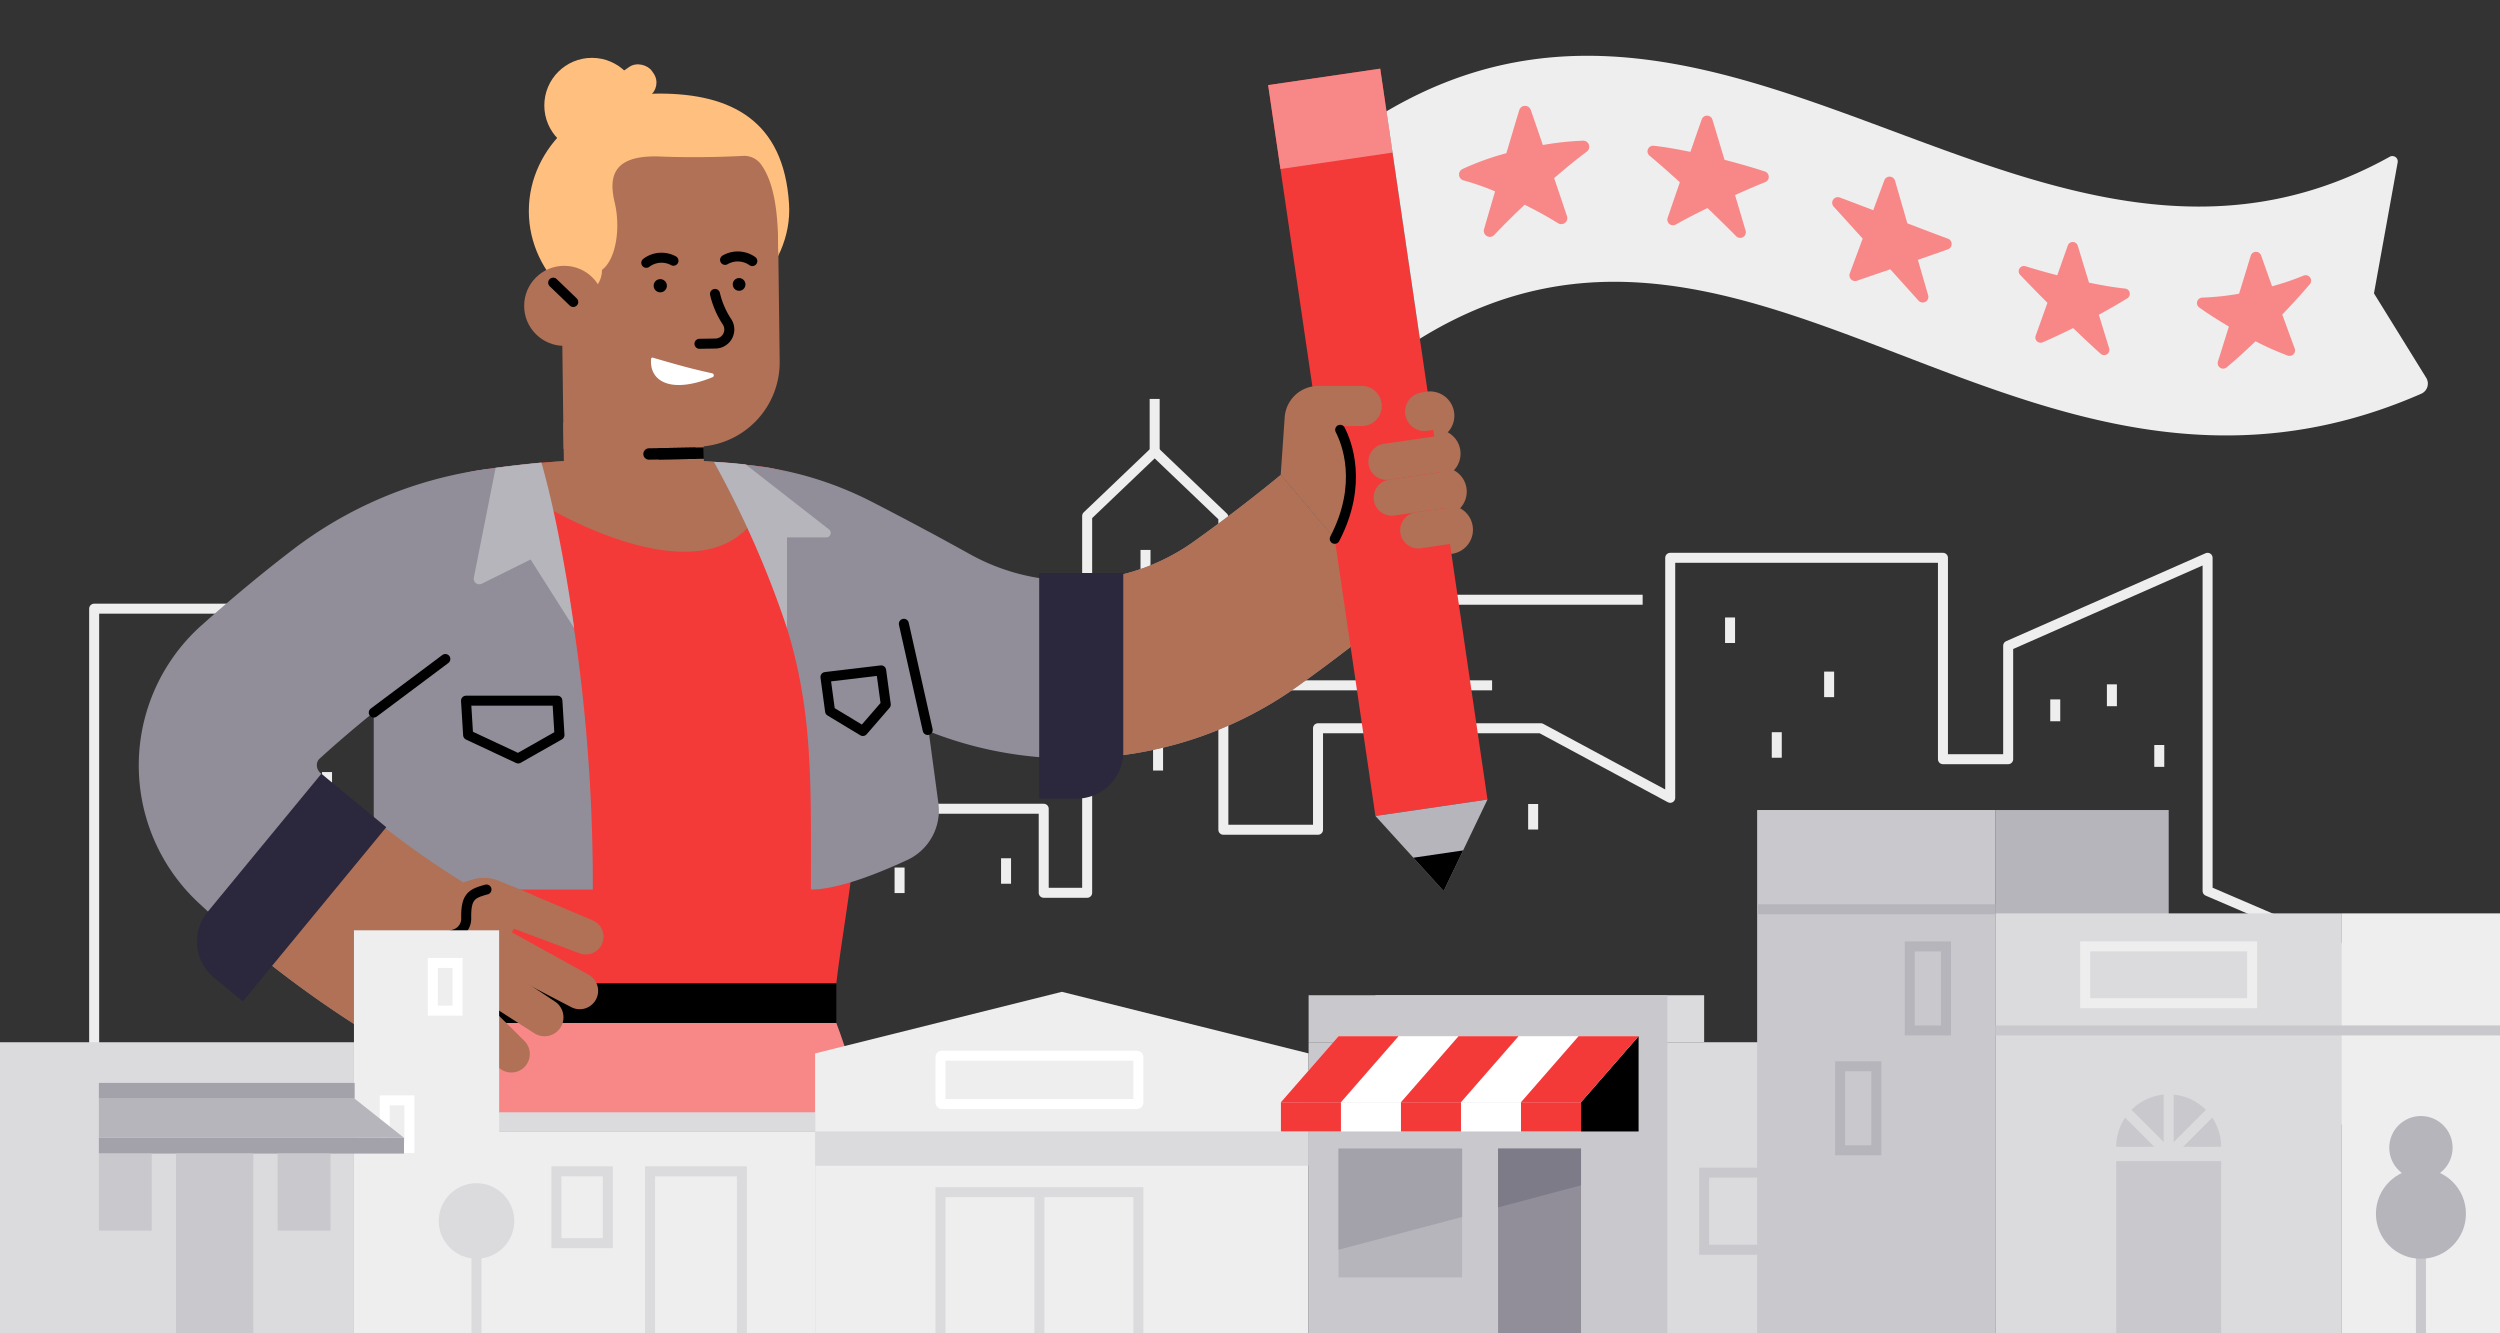 <svg xmlns="http://www.w3.org/2000/svg" width="375" height="200" viewBox="0 0 375 200">
  <rect x="0" y="0" width="375" height="200" fill="#333333" stroke="none"/>
  <defs>
    <style>
      .cls-1, .cls-10, .cls-14, .cls-17, .cls-18, .cls-22, .cls-23, .cls-24, .cls-4, .cls-8, .cls-9 {
        fill: none;
      }

      .cls-1, .cls-23 {
        stroke: #eeeeef;
      }

      .cls-1, .cls-14 {
        stroke-linejoin: round;
      }

      .cls-1, .cls-14, .cls-17, .cls-18, .cls-22, .cls-23, .cls-24, .cls-4, .cls-8 {
        stroke-width: 1.5px;
      }

      .cls-2 {
        fill: #ffc07f;
      }

      .cls-3 {
        fill: #f88888;
      }

      .cls-10, .cls-14, .cls-4, .cls-8, .cls-9 {
        stroke: #000;
      }

      .cls-10, .cls-17, .cls-18, .cls-22, .cls-23, .cls-24, .cls-4, .cls-8, .cls-9 {
        stroke-miterlimit: 10;
      }

      .cls-5 {
        fill: #b07156;
      }

      .cls-6 {
        fill: #918e99;
      }

      .cls-7 {
        fill: #f43939;
      }

      .cls-10, .cls-14, .cls-8 {
        stroke-linecap: round;
      }

      .cls-10, .cls-9 {
        stroke-width: 1.707px;
      }

      .cls-11 {
        fill: #fff;
      }

      .cls-12 {
        fill: #b6b5bc;
      }

      .cls-13 {
        fill: #2b273c;
      }

      .cls-15 {
        fill: #eeeeef;
      }

      .cls-16 {
        fill: #dbdbde;
      }

      .cls-17 {
        stroke: #dbdbde;
      }

      .cls-18 {
        stroke: #fff;
      }

      .cls-19 {
        fill: #c9c8cd;
      }

      .cls-20 {
        fill: #a3a1aa;
      }

      .cls-21 {
        fill: #7e7b88;
      }

      .cls-22 {
        stroke: #c9c8cd;
      }

      .cls-24 {
        stroke: #b6b5bc;
      }
    </style>
  </defs>
  <g id="Layer_4" data-name="Layer 4">
    <g>
      <line class="cls-1" x1="62.149" y1="92.617" x2="108.619" y2="92.617"/>
      <line class="cls-1" x1="193.73" y1="89.965" x2="246.397" y2="89.965"/>
      <polyline class="cls-1" points="351.281 168.695 351.281 142.31 331.14 133.651 331.14 83.672 301.226 96.863 301.226 113.878 291.443 113.878 291.443 83.672 250.532 83.672 250.532 119.674 231.127 109.237 197.703 109.237 197.703 124.464 183.504 124.464 183.504 77.565 173.2 67.721 163.074 77.395 163.074 133.919 156.558 133.919 156.558 121.314 108.987 121.314 65.293 156.444 65.293 91.301 14.124 91.301 14.124 194.125"/>
      <line class="cls-1" x1="316.785" y1="102.653" x2="316.785" y2="105.932"/>
      <line class="cls-1" x1="316.785" y1="122.517" x2="316.785" y2="125.796"/>
      <line class="cls-1" x1="323.891" y1="111.748" x2="323.891" y2="115.027"/>
      <line class="cls-1" x1="327.988" y1="138.38" x2="327.988" y2="141.659"/>
      <line class="cls-1" x1="309.391" y1="129.193" x2="309.391" y2="132.472"/>
      <line class="cls-1" x1="283.097" y1="124.156" x2="283.097" y2="127.435"/>
      <line class="cls-1" x1="308.287" y1="104.912" x2="308.287" y2="108.192"/>
      <line class="cls-1" x1="259.509" y1="92.617" x2="259.509" y2="96.446"/>
      <line class="cls-1" x1="274.37" y1="100.739" x2="274.37" y2="104.568"/>
      <line class="cls-1" x1="266.515" y1="109.834" x2="266.515" y2="113.663"/>
      <line class="cls-1" x1="173.71" y1="111.748" x2="173.71" y2="115.578"/>
      <line class="cls-1" x1="51.092" y1="97.598" x2="51.092" y2="101.427"/>
      <line class="cls-1" x1="27.195" y1="103.141" x2="27.195" y2="106.97"/>
      <line class="cls-1" x1="33.315" y1="117.888" x2="33.315" y2="121.717"/>
      <line class="cls-1" x1="49.055" y1="115.81" x2="49.055" y2="119.64"/>
      <line class="cls-1" x1="42.754" y1="103.141" x2="42.754" y2="106.97"/>
      <line class="cls-1" x1="169.378" y1="102.8" x2="169.378" y2="106.629"/>
      <line class="cls-1" x1="178.943" y1="88.787" x2="178.943" y2="92.617"/>
      <line class="cls-1" x1="171.826" y1="82.492" x2="171.826" y2="86.322"/>
      <line class="cls-1" x1="126.162" y1="128.219" x2="126.162" y2="132.048"/>
      <line class="cls-1" x1="229.973" y1="120.602" x2="229.973" y2="124.432"/>
      <line class="cls-1" x1="216.616" y1="116.773" x2="216.616" y2="120.602"/>
      <line class="cls-1" x1="150.907" y1="128.735" x2="150.907" y2="132.564"/>
      <line class="cls-1" x1="134.938" y1="130.133" x2="134.938" y2="133.963"/>
      <line class="cls-1" x1="173.2" y1="67.721" x2="173.2" y2="59.844"/>
      <path class="cls-1" d="M183.504,102.52q3.318.279,6.667.28h33.644"/>
      <path class="cls-1" d="M85.106,81.551h28.147a78.876,78.876,0,0,1,37.005,9.178l1.013.539a77.872,77.872,0,0,0,11.804,5.074"/>
    </g>
  </g>
  <g id="Layer_2" data-name="Layer 2">
    <path class="cls-2" d="M79.325,31.656c0-9.73,8.753-17.618,19.55-17.618s18.704,4.029,19.483,16.564c.603,9.711-8.686,18.672-19.483,18.672S79.325,41.386,79.325,31.656Z"/>
    <path class="cls-3" d="M125.448,153.442c5.371,14.079,11.916,46.558,11.916,46.558H60.153L61.812,153.442Z"/>
    <path class="cls-4" d="M117.168,83.368c8.236,4.064,15.618,7.985,21.886,11.463A44.774,44.774,0,0,0,186.885,92.069c8.454-6.064,12.747-9.719,12.747-9.719"/>
    <path class="cls-4" d="M65.293,83.923a187.296,187.296,0,0,0-26.209,19.875,14.809,14.809,0,0,0-.102,21.94A151.307,151.307,0,0,0,62.766,143.898"/>
    <path class="cls-5" d="M220.925,79.835A3.649,3.649,0,0,0,219.015,76.239a3.624,3.624,0,0,0-.929-5.696,3.624,3.624,0,0,0-.929-5.696,3.616,3.616,0,0,0,.857-3.488,3.647,3.647,0,0,0-7.132,1.398l2.787,17.089a3.648,3.648,0,0,0,7.256-.01Z"/>
    <path class="cls-6" d="M160.75,113.77a58.04,58.04,0,0,1-28.177-7.259q-5.364-2.977-10.85-5.847a20.46,20.46,0,0,1-10.959-17.287l-.382-9.256a3.916,3.916,0,0,1,4.528-4.029h0A52.538,52.538,0,0,1,130.678,75.218c4.998,2.568,9.969,5.222,14.851,7.932A31.456,31.456,0,0,0,179.113,81.206c7.844-5.627,12.941-9.92,12.991-9.963L209.36,91.635c-.237.2-5.902,4.984-14.691,11.288A58.203,58.203,0,0,1,160.75,113.77Z"/>
    <path class="cls-5" d="M179.113,81.206A31.406,31.406,0,0,1,161.431,87.071V113.757a58.178,58.178,0,0,0,33.238-10.835C203.458,96.619,209.123,91.835,209.36,91.635L192.104,71.243C192.054,71.285,186.958,75.579,179.113,81.206Z"/>
    <path class="cls-7" d="M61.812,147.514h63.637c1.471-12.584,4.724-24.332,5.099-65.087a20.816,20.816,0,0,0-16.707-12.492,155.206,155.206,0,0,0-42.199.642A17.278,17.278,0,0,0,57.163,86.653C55.989,107.737,57.092,120.673,61.812,147.514Z"/>
    <rect x="61.812" y="147.514" width="63.637" height="5.928"/>
    <path class="cls-5" d="M81.09,75.531,74.341,70.19a156.987,156.987,0,0,1,39.062-.299l1.092,5.728C107.195,91.742,81.09,75.531,81.09,75.531Z"/>
    <rect class="cls-5" x="84.557" y="63.202" width="21" height="8.96" transform="translate(191.223 133.779) rotate(179.05)"/>
    <path class="cls-5" d="M100.132,16.722h0a16.286,16.286,0,0,1,16.555,16.082l.265,21.386a12.669,12.669,0,0,1-12.458,12.825l-19.953.331-.424-34.138A16.286,16.286,0,0,1,100.132,16.722Z"/>
    <path class="cls-2" d="M116.735,36.617l.016,1.307.828-5.385c0-9.988-8.427-16.867-17.447-16.717-8.967.149-16.915,7.801-16.803,16.768L84.288,46.927c0-0,6.113-2.699,6.004-6.441,2.154-1.6,2.801-6.363,1.919-10.068s-.511-7.233,6.83-6.939c5.28.211,10.106.028,12.4-.092a3.098,3.098,0,0,1,2.656,1.197C116.074,27.223,116.673,31.629,116.735,36.617Z"/>
    <circle cx="99.04" cy="42.86" r="0.993"/>
    <circle cx="110.864" cy="42.664" r="0.955"/>
    <path class="cls-8" d="M112.846,39.162a3.786,3.786,0,0,0-4.084-.181"/>
    <path class="cls-8" d="M101.019,39.109a3.786,3.786,0,0,0-4.076.316"/>
    <line class="cls-9" x1="105.563" y1="67.962" x2="98.805" y2="68.074"/>
    <line class="cls-10" x1="104.109" y1="67.986" x2="97.351" y2="68.098"/>
    <path class="cls-8" d="M104.92,51.57l2.395-.04a2.109,2.109,0,0,0,1.778-3.199,12.827,12.827,0,0,1-1.843-4.241"/>
    <path class="cls-11" d="M106.824,55.991c-3.277-.702-5.671-1.403-8.906-2.343a.199.199,0,0,0-.251.165c-.308,3.291,2.808,5.365,9.208,2.771A.311.311,0,0,0,106.824,55.991Z"/>
    <circle class="cls-5" cx="84.629" cy="45.876" r="6.005"/>
    <line class="cls-8" x1="85.988" y1="45.298" x2="82.975" y2="42.397"/>
    <g>
      <rect class="cls-7" x="198.178" y="10.945" width="16.989" height="110.804" transform="translate(-7.444 30.716) rotate(-8.35)"/>
      <rect class="cls-3" x="191.056" y="11.465" width="16.989" height="12.722" transform="translate(-0.473 29.167) rotate(-8.35)"/>
      <polygon class="cls-12" points="216.55 133.651 206.313 122.395 223.122 119.928 216.55 133.651"/>
      <polygon points="216.55 133.651 212.007 128.656 219.467 127.561 216.55 133.651"/>
    </g>
    <path class="cls-5" d="M204.256,57.889h-6.514a5.05,5.05,0,0,0-5.038,4.7L192.104,71.243l8.107,9.581c5.165-9.916.492-16.916.492-16.916h3.553a3.009,3.009,0,0,0,3.009-3.009h0A3.009,3.009,0,0,0,204.256,57.889Z"/>
    <path class="cls-8" d="M200.211,80.824c4.306-8.266,1.774-14.506.813-16.354"/>
    <path class="cls-5" d="M214.985,64.491l-.89.131a2.908,2.908,0,0,1-3.3-2.455h0a2.908,2.908,0,0,1,2.455-3.3l.89-.131,3.361,3.789Z"/>
    <path class="cls-5" d="M207.945,66.122h8.561a0,0,0,0,1,0,0v5.435a0,0,0,0,1,0,0H207.945a2.717,2.717,0,0,1-2.717-2.717v0A2.717,2.717,0,0,1,207.945,66.122Z" transform="translate(-7.761 31.351) rotate(-8.35)"/>
    <path class="cls-5" d="M208.736,71.522h8.242a0,0,0,0,1,0,0v5.435a0,0,0,0,1,0,0h-8.242a2.717,2.717,0,0,1-2.717-2.717v0A2.717,2.717,0,0,1,208.736,71.522Z" transform="translate(-8.539 31.5) rotate(-8.35)"/>
    <path class="cls-5" d="M212.731,76.665H217.75a0,0,0,0,1,0,0v5.435a0,0,0,0,1,0,0h-5.019a2.717,2.717,0,0,1-2.717-2.717v0A2.717,2.717,0,0,1,212.731,76.665Z" transform="translate(-9.261 31.901) rotate(-8.35)"/>
    <path class="cls-6" d="M81.21,69.391c-3.284.289-6.494.679-9.569,1.186-8.003,1.322-15.128,8.21-15.579,16.309v46.542h32.86A263.214,263.214,0,0,0,81.21,69.391Z"/>
    <path class="cls-6" d="M136.104,128.993c-1.357.63-2.874,1.293-4.445,1.913-3.473,1.378-7.213,2.522-10.023,2.522,0-24.875.791-35.71-14.543-64.143,2.265.16,4.52.385,6.742.652,4.787.577,10.132,2.798,13.381,6.11l9.165,11.991,4.381,32.472A8.188,8.188,0,0,1,136.104,128.993Z"/>
    <path class="cls-6" d="M56.063,155.45a164.534,164.534,0,0,1-26.136-19.892,28.166,28.166,0,0,1,.263-41.724q6.983-6.232,13.721-11.38A61.278,61.278,0,0,1,72.205,70.477l.905-.133-.879,24.992a172.471,172.471,0,0,0-24.255,18.428,1.279,1.279,0,0,0-.448,1.002,1.518,1.518,0,0,0,.509,1.155,140.482,140.482,0,0,0,21.454,16.437Z"/>
    <path class="cls-5" d="M80.009,134.269l-5.184-2.147a5.83,5.83,0,0,0-3.929-.191l-1.405.428-13.429,23.092h0a10.38,10.38,0,0,0,11.709-.873l.799-.64Z"/>
    <path class="cls-5" d="M54.447,121.504,37.066,141.795a154.231,154.231,0,0,0,18.997,13.655l13.429-23.092A130.903,130.903,0,0,1,54.449,121.504Z"/>
    <path class="cls-5" d="M78.649,156.126l-7.303-7.222-3.992,4.29,7.454,6.936a2.775,2.775,0,0,0,3.922-.141h0A2.775,2.775,0,0,0,78.649,156.126Z"/>
    <path class="cls-5" d="M83.251,150.239l-10.339-6.847L70.073,148.519l10.079,6.472a2.836,2.836,0,0,0,4.014-1.013h0A2.836,2.836,0,0,0,83.251,150.239Z"/>
    <path class="cls-5" d="M88.294,146.211,75.607,139.2l-2.712,5.195,12.789,6.676a2.759,2.759,0,0,0,3.722-1.169h0A2.759,2.759,0,0,0,88.294,146.211Z"/>
    <path class="cls-5" d="M88.898,138.049l-12.165-5.138L74.869,138.468l12.056,4.528a2.664,2.664,0,0,0,3.462-1.646h0A2.664,2.664,0,0,0,88.898,138.049Z"/>
    <path class="cls-8" d="M72.97,133.427c-2.174.604-3.104.996-3.037,4.299a2.465,2.465,0,0,1-1.675,2.398c-1.506.5-2.148.889-2.316,2.198a1.828,1.828,0,0,1-.92,1.286c-1.344.818-1.696,1.991-1.922,3.825"/>
    <path class="cls-13" d="M36.009,116.214H48.619a0,0,0,0,1,0,0v33.846a0,0,0,0,1,0,0H43.016a7.007,7.007,0,0,1-7.007-7.007V116.214A0,0,0,0,1,36.009,116.214Z" transform="translate(94.286 3.465) rotate(39.472)"/>
    <path class="cls-13" d="M162.888,85.946h5.603a0,0,0,0,1,0,0v33.846a0,0,0,0,1,0,0H155.88a0,0,0,0,1,0,0V92.954a7.007,7.007,0,0,1,7.007-7.007Z" transform="translate(324.371 205.739) rotate(180)"/>
    <line class="cls-8" x1="56.063" y1="106.887" x2="66.801" y2="98.852"/>
    <line class="cls-8" x1="139.152" y1="109.499" x2="135.577" y2="93.569"/>
    <path class="cls-12" d="M86.125,94.227,79.591,83.923,72.257,87.558a.829.829,0,0,1-1.181-.904L74.341,70.19c3.088-.417,6.869-.799,6.869-.799C84.245,79.92,86.125,94.227,86.125,94.227Z"/>
    <path class="cls-12" d="M118.053,94.227V80.61h5.884a.669.669,0,0,0,.412-1.197l-12.494-9.746c-2.744-.319-4.761-.383-4.761-.383A148.619,148.619,0,0,1,118.053,94.227Z"/>
    <polygon class="cls-14" points="83.922 110.254 77.725 113.77 70.218 110.254 69.903 105.104 83.607 105.104 83.922 110.254"/>
    <polygon class="cls-14" points="132.867 105.685 129.431 109.651 124.512 106.681 123.818 101.553 132.172 100.558 132.867 105.685"/>
    <g>
      <path class="cls-15" d="M207.971,16.702l5.006,34.107c50.108-30.965,90.986,34.204,150.218,8.249a1.661,1.661,0,0,0,.732-2.394l-7.831-12.66L359.651,24.356a.806.806,0,0,0-1.193-.841C306.385,52.43,260.164-14.065,207.971,16.702Z"/>
      <path class="cls-3" d="M229.613,16.486c.582,1.672,1.074,3.097,1.818,5.266a42.925,42.925,0,0,1,6.02-.648A.909.909,0,0,1,238.024,22.74c-1.587,1.192-2.892,2.254-4.9,3.973.79,2.329,1.295,3.826,1.926,5.714a.909.909,0,0,1-1.34,1.06c-1.64-1.017-2.959-1.742-5.017-2.777-1.86,1.767-3.117,3.006-4.553,4.535a.908.908,0,0,1-1.534-.874c.515-1.775.982-3.371,1.657-5.667a40.299,40.299,0,0,0-4.736-1.648.909.909,0,0,1-.147-1.703,40.062,40.062,0,0,1,6.575-2.374c.792-2.663,1.297-4.355,1.931-6.454A.908.908,0,0,1,229.613,16.486Z"/>
      <path class="cls-3" d="M256.869,17.952c.593,1.967,1.065,3.541,1.806,6.015,2.485.651,4.038,1.104,6.058,1.757a.848.848,0,0,1,.052,1.593c-1.461.59-2.674,1.11-4.529,1.942.648,2.174,1.091,3.663,1.588,5.34a.848.848,0,0,1-1.416.837c-1.366-1.38-2.548-2.54-4.311-4.231-1.949.962-3.189,1.6-4.752,2.478a.849.849,0,0,1-1.218-1.014c.604-1.769,1.08-3.151,1.831-5.328-1.862-1.688-3.077-2.761-4.545-3.982a.848.848,0,0,1,.633-1.496c1.759.201,3.244.462,5.492.915.695-1.998,1.153-3.314,1.697-4.864A.849.849,0,0,1,256.869,17.952Z"/>
      <path class="cls-3" d="M284.259,27.111c.611,2.116,1.088,3.769,1.845,6.389,2.498.958,4.055,1.556,6.089,2.3a.849.849,0,0,1-.004,1.596c-1.449.522-2.659.942-4.503,1.579.626,2.166,1.061,3.67,1.539,5.319a.849.849,0,0,1-1.444.806c-1.335-1.477-2.507-2.782-4.237-4.706-2.051.7-3.317,1.13-5,1.716a.85.85,0,0,1-1.076-1.098c.654-1.768,1.14-3.079,1.933-5.217-1.78-1.971-2.969-3.287-4.351-4.799a.849.849,0,0,1,.921-1.369c1.558.578,2.971,1.12,5.012,1.903.681-1.834,1.135-3.057,1.664-4.482A.849.849,0,0,1,284.259,27.111Z"/>
      <path class="cls-3" d="M311.669,36.862c.552,1.825.993,3.273,1.683,5.536,2.222.447,3.644.694,5.419.886a.791.791,0,0,1,.332,1.456c-1.387.863-2.525,1.511-4.278,2.47.634,2.066,1.057,3.441,1.551,5.034a.79.79,0,0,1-1.281.821c-1.319-1.183-2.436-2.234-4.124-3.853-1.873.924-3.043,1.471-4.565,2.134a.79.79,0,0,1-1.056-.993c.593-1.647,1.042-2.901,1.766-4.929-1.675-1.683-2.788-2.821-4.093-4.189a.79.79,0,0,1,.808-1.299c1.487.468,2.817.846,4.757,1.354.647-1.822,1.074-3.028,1.58-4.463A.79.79,0,0,1,311.669,36.862Z"/>
      <path class="cls-3" d="M339.168,38.321c.527,1.495.971,2.742,1.644,4.622a39.134,39.134,0,0,0,4.717-1.601.82.82,0,0,1,.947,1.284c-1.306,1.537-2.445,2.78-4.134,4.558.766,2.108,1.235,3.39,1.867,5.094a.822.822,0,0,1-1.048,1.06,41.619,41.619,0,0,1-4.824-2.147c-1.778,1.689-2.946,2.748-4.34,3.916a.821.821,0,0,1-1.309-.877c.527-1.668.971-3.086,1.644-5.245-1.819-1.087-3-1.841-4.439-2.852a.821.821,0,0,1,.448-1.492,38.651,38.651,0,0,0,5.521-.588c.716-2.322,1.173-3.811,1.746-5.695A.821.821,0,0,1,339.168,38.321Z"/>
    </g>
    <circle class="cls-2" cx="88.788" cy="15.819" r="7.141"/>
    <rect class="cls-2" x="84.77" y="12.281" width="14.423" height="5.308" rx="2.432" transform="translate(7.847 54.997) rotate(-34.685)"/>
  </g>
  <g id="Layer_3" data-name="Layer 3">
    <g>
      <rect class="cls-12" x="299.328" y="121.504" width="25.977" height="78.499" transform="translate(624.632 321.508) rotate(180)"/>
      <polygon class="cls-15" points="122.264 158.012 159.277 148.772 196.291 158.012 196.291 200.003 122.264 200.003 122.264 158.012"/>
      <rect class="cls-15" x="72.753" y="169.717" width="49.511" height="30.286"/>
      <rect class="cls-16" x="72.753" y="166.845" width="49.511" height="2.872"/>
      <polyline class="cls-17" points="141.07 200 141.07 178.824 170.755 178.824 170.755 200"/>
      <rect class="cls-16" x="122.264" y="169.717" width="74.028" height="5.153" transform="translate(318.555 344.587) rotate(-180)"/>
      <rect class="cls-18" x="141.07" y="158.357" width="29.685" height="7.252" rx="0.199"/>
      <rect class="cls-16" x="219.311" y="156.336" width="52.955" height="43.668" transform="translate(491.578 356.339) rotate(-180)"/>
      <rect class="cls-19" x="196.291" y="156.336" width="53.815" height="43.668" transform="translate(446.397 356.339) rotate(-180)"/>
      <rect class="cls-12" x="200.778" y="172.287" width="18.533" height="19.324" transform="translate(420.09 363.899) rotate(-180)"/>
      <polygon class="cls-20" points="200.777 172.291 200.777 187.465 219.314 182.542 219.314 172.291 200.777 172.291"/>
      <rect class="cls-6" x="224.709" y="172.287" width="12.442" height="27.716" transform="translate(461.86 372.291) rotate(-180)"/>
      <polygon class="cls-21" points="237.153 172.291 224.713 172.291 224.713 181.104 237.153 177.802 237.153 172.291"/>
      <rect class="cls-16" x="206.314" y="149.283" width="49.31" height="7.052" transform="translate(461.937 305.619) rotate(-180)"/>
      <rect class="cls-19" x="196.291" y="149.283" width="53.815" height="7.052" transform="translate(446.397 305.619) rotate(-180)"/>
      <rect class="cls-22" x="255.623" y="175.898" width="10.365" height="11.567"/>
      <line class="cls-17" x1="155.912" y1="200" x2="155.912" y2="178.824"/>
      <rect class="cls-15" x="53.096" y="139.546" width="21.774" height="60.457" transform="translate(127.965 339.549) rotate(-180)"/>
      <rect class="cls-16" x="299.328" y="137.006" width="51.953" height="62.994"/>
      <rect class="cls-15" x="351.281" y="137.006" width="23.719" height="62.994" transform="translate(726.281 337.006) rotate(-180)"/>
      <rect class="cls-17" x="83.464" y="175.702" width="7.703" height="10.763" transform="translate(174.63 362.168) rotate(-180)"/>
      <polyline class="cls-17" points="97.508 200.003 97.508 175.702 111.285 175.702 111.285 200.003"/>
      <path class="cls-19" d="M325.304,164.157a7.868,7.868,0,0,1,7.868,7.868H317.436A7.868,7.868,0,0,1,325.304,164.157Z"/>
      <line class="cls-17" x1="325.304" y1="173.119" x2="325.304" y2="161.493"/>
      <line class="cls-17" x1="325.304" y1="173.119" x2="333.985" y2="164.439"/>
      <line class="cls-17" x1="325.304" y1="173.119" x2="316.623" y2="164.439"/>
      <rect class="cls-18" x="64.925" y="144.438" width="3.708" height="7.163" transform="translate(133.558 296.039) rotate(-180)"/>
      <rect class="cls-18" x="57.705" y="165.05" width="3.708" height="7.163" transform="translate(119.118 337.263) rotate(-180)"/>
      <rect class="cls-19" x="317.436" y="174.163" width="15.737" height="25.84" transform="translate(650.608 374.167) rotate(-180)"/>
      <line class="cls-22" x1="299.328" y1="154.567" x2="375" y2="154.567"/>
      <rect class="cls-23" x="312.777" y="141.964" width="25.055" height="8.515" transform="translate(650.608 292.443) rotate(-180)"/>
      <line class="cls-22" x1="363.14" y1="200" x2="363.14" y2="180.404"/>
      <circle class="cls-12" cx="363.14" cy="182.063" r="6.752"/>
      <circle class="cls-12" cx="363.14" cy="172.155" r="4.752"/>
      <line class="cls-17" x1="71.476" y1="200.003" x2="71.476" y2="186.206"/>
      <circle class="cls-16" cx="71.476" cy="183.144" r="5.665"/>
      <polygon class="cls-11" points="245.789 155.429 200.777 155.429 192.139 165.333 237.151 165.333 245.789 155.429"/>
      <rect class="cls-11" x="192.139" y="165.333" width="45.014" height="4.384"/>
      <rect class="cls-7" x="192.139" y="165.333" width="9.002" height="4.384"/>
      <rect class="cls-7" x="210.144" y="165.333" width="9.002" height="4.384"/>
      <rect class="cls-7" x="228.148" y="165.333" width="9.002" height="4.384"/>
      <polygon points="245.789 155.429 237.153 165.333 237.153 169.717 245.789 169.717 245.789 155.429"/>
      <polygon class="cls-7" points="201.141 165.333 192.139 165.333 200.777 155.429 209.78 155.429 201.141 165.333"/>
      <polygon class="cls-7" points="219.146 165.333 210.144 165.333 218.782 155.429 227.784 155.429 219.146 165.333"/>
      <polygon class="cls-7" points="237.151 165.333 228.148 165.333 236.786 155.429 245.789 155.429 237.151 165.333"/>
      <rect class="cls-19" x="263.571" y="121.504" width="35.757" height="78.499"/>
      <rect class="cls-24" x="286.462" y="141.964" width="5.435" height="12.603"/>
      <rect class="cls-24" x="276.014" y="159.938" width="5.435" height="12.603"/>
      <line class="cls-24" x1="299.328" y1="136.391" x2="263.571" y2="136.391"/>
      <rect class="cls-16" y="156.336" width="53.096" height="43.668"/>
      <rect class="cls-20" x="14.83" y="170.669" width="45.768" height="2.368"/>
      <rect class="cls-20" x="14.83" y="162.436" width="38.368" height="2.368"/>
      <polygon class="cls-12" points="14.83 170.669 60.598 170.669 53.199 164.804 14.83 164.804 14.83 170.669"/>
      <rect class="cls-19" x="41.643" y="173.037" width="7.925" height="11.556"/>
      <rect class="cls-19" x="14.83" y="173.037" width="7.925" height="11.556" transform="translate(37.585 357.629) rotate(180)"/>
      <rect class="cls-19" x="26.401" y="173.037" width="11.595" height="26.967"/>
    </g>
  </g>
</svg>
